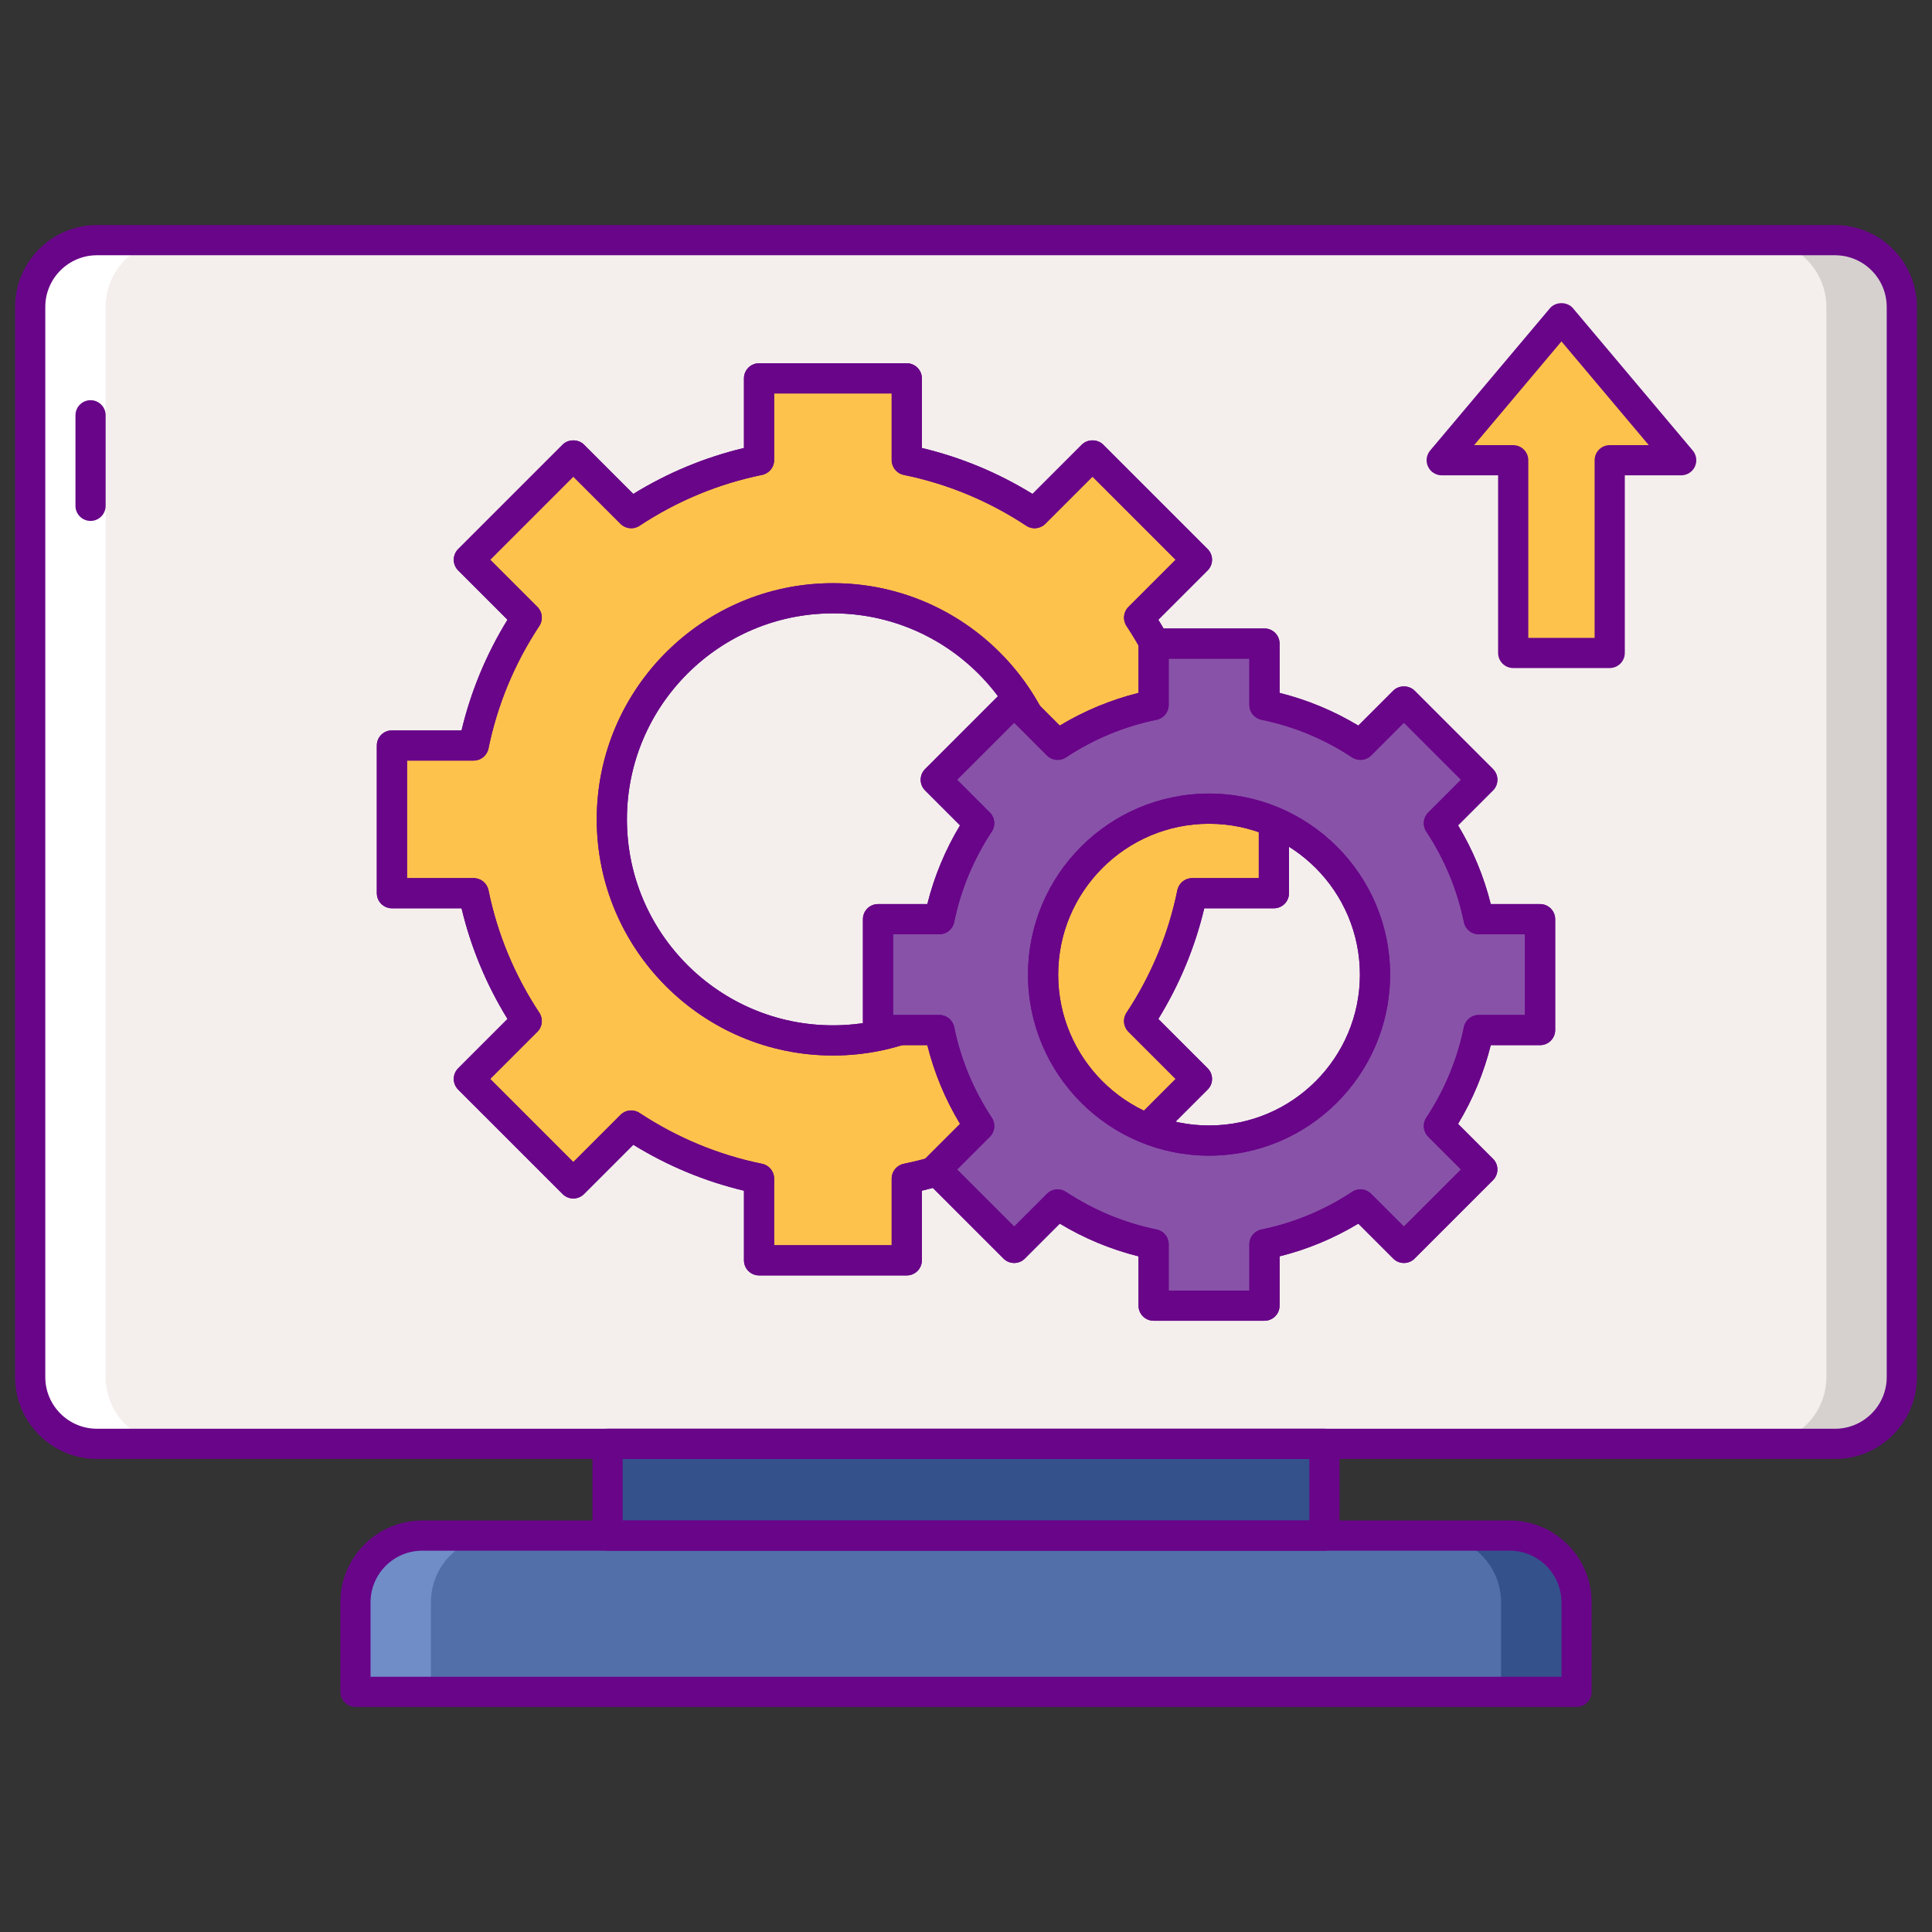 <svg id="Layer_1" enable-background="new 0 0 256 256" height="512" viewBox="0 0 256 256" width="512" xmlns="http://www.w3.org/2000/svg"><rect x="0" y="0" width="256" height="256" fill="#333333" stroke="none"/><g><g><path d="m243.15 191.318h-230.3c-4.888 0-8.85-3.962-8.85-8.85v-141.796c0-4.888 3.962-8.85 8.85-8.85h230.3c4.888 0 8.85 3.962 8.85 8.85v141.796c0 4.888-3.962 8.85-8.85 8.85z" fill="#f4efed"/></g><g><path d="m243.15 31.822h-10c4.888 0 8.85 3.962 8.85 8.85v141.796c0 4.888-3.962 8.85-8.85 8.85h10c4.888 0 8.85-3.962 8.85-8.85v-141.796c0-4.888-3.962-8.85-8.85-8.85z" fill="#d6d1cf"/></g><g><path d="m12.85 191.318h10c-4.888 0-8.85-3.962-8.85-8.85v-141.796c0-4.888 3.962-8.85 8.85-8.85h-10c-4.888 0-8.85 3.962-8.85 8.85v141.796c0 4.888 3.962 8.85 8.85 8.85z" fill="#fff"/></g><g><path d="m208.901 224.178h-161.802v-11.854c0-4.888 3.962-8.85 8.85-8.85h144.102c4.888 0 8.85 3.962 8.85 8.85z" fill="#526faa"/></g><g><path d="m200.051 203.474h-10c4.888 0 8.85 3.962 8.85 8.85v11.855h10v-11.855c0-4.888-3.962-8.85-8.85-8.85z" fill="#34518c"/></g><g><path d="m55.949 203.474h10c-4.888 0-8.85 3.962-8.85 8.85v11.855h-10v-11.855c0-4.888 3.962-8.85 8.85-8.85z" fill="#708dc8"/></g><g><path d="m80.503 191.318h94.993v12.156h-94.993z" fill="#34518c"/></g><g><path d="m12 69.026c-1.104 0-2-.896-2-2v-12c0-1.104.896-2 2-2s2 .896 2 2v12c0 1.104-.896 2-2 2z" fill="#690589"/></g><g><path d="m208.901 226.178h-161.802c-1.104 0-2-.896-2-2v-11.854c0-5.983 4.867-10.85 10.85-10.85h144.102c5.983 0 10.85 4.867 10.85 10.85v11.854c0 1.105-.896 2-2 2zm-159.802-4h157.802v-9.854c0-3.777-3.073-6.85-6.85-6.85h-144.102c-3.777 0-6.85 3.073-6.85 6.85z" fill="#690589"/></g><g><path d="m175.497 205.474h-94.994c-1.104 0-2-.896-2-2v-12.155c0-1.104.896-2 2-2h94.993c1.104 0 2 .896 2 2v12.155c.001 1.104-.895 2-1.999 2zm-92.994-4h90.993v-8.155h-90.993z" fill="#690589"/></g><g><path d="m243.15 193.318h-230.3c-5.983 0-10.85-4.867-10.85-10.85v-141.796c0-5.983 4.867-10.85 10.85-10.85h230.3c5.983 0 10.85 4.867 10.85 10.85v141.796c0 5.983-4.867 10.85-10.85 10.85zm-230.3-159.496c-3.777 0-6.85 3.073-6.85 6.85v141.796c0 3.777 3.073 6.85 6.85 6.85h230.3c3.777 0 6.85-3.073 6.85-6.85v-141.796c0-3.777-3.073-6.85-6.85-6.85z" fill="#690589"/></g><g><path d="m168.799 118.355v-19.574h-10.832c-1.258-6.152-3.687-11.876-7.032-16.941l7.67-7.669-13.841-13.841-7.669 7.67c-5.066-3.344-10.789-5.773-16.941-7.032v-10.834h-19.574v10.832c-6.153 1.258-11.876 3.687-16.941 7.032l-7.669-7.67-13.844 13.842 7.669 7.669c-3.344 5.066-5.773 10.789-7.032 16.941h-10.831v19.574h10.832c1.258 6.152 3.687 11.876 7.032 16.941l-7.669 7.67 13.841 13.841 7.669-7.669c5.066 3.344 10.789 5.773 16.941 7.032v10.832h19.574v-10.832c6.152-1.258 11.876-3.688 16.942-7.032l7.669 7.669 13.841-13.841-7.67-7.67c3.344-5.066 5.773-10.789 7.032-16.941h10.833zm-58.434 19.506c-16.178 0-29.294-13.115-29.294-29.294 0-16.178 13.116-29.294 29.294-29.294 16.179 0 29.294 13.115 29.294 29.294s-13.115 29.294-29.294 29.294z" fill="#fcc24c"/></g><g><path d="m168.799 118.355v-19.574h-10.832c-1.258-6.152-3.687-11.876-7.032-16.941l7.67-7.669-13.841-13.841-7.669 7.67c-5.066-3.344-10.789-5.773-16.941-7.032v-10.834h-19.574v10.832c-6.153 1.258-11.876 3.687-16.941 7.032l-7.669-7.67-13.844 13.842 7.669 7.669c-3.344 5.066-5.773 10.789-7.032 16.941h-10.831v19.574h10.832c1.258 6.152 3.687 11.876 7.032 16.941l-7.669 7.67 13.841 13.841 7.669-7.669c5.066 3.344 10.789 5.773 16.941 7.032v10.832h19.574v-10.832c6.152-1.258 11.876-3.688 16.942-7.032l7.669 7.669 13.841-13.841-7.67-7.67c3.344-5.066 5.773-10.789 7.032-16.941h10.833zm-58.434 19.506c-16.178 0-29.294-13.115-29.294-29.294 0-16.178 13.116-29.294 29.294-29.294 16.179 0 29.294 13.115 29.294 29.294s-13.115 29.294-29.294 29.294z" fill="#fcc24c"/></g><g><path d="m120.153 169.001h-19.574c-1.104 0-2-.896-2-2v-9.227c-5.18-1.236-10.099-3.278-14.663-6.087l-6.534 6.534c-.375.375-.884.586-1.414.586-.53 0-1.039-.211-1.414-.586l-13.842-13.841c-.781-.781-.781-2.047 0-2.828l6.534-6.534c-2.81-4.565-4.852-9.484-6.088-14.663h-9.227c-1.104 0-2-.896-2-2v-19.575c0-1.104.896-2 2-2h9.227c1.236-5.179 3.278-10.098 6.087-14.662l-6.534-6.534c-.781-.781-.781-2.047 0-2.828l13.841-13.841c.75-.75 2.078-.75 2.828 0l6.534 6.534c4.564-2.81 9.483-4.852 14.663-6.087v-9.227c0-1.104.896-2 2-2h19.574c1.104 0 2 .896 2 2v9.227c5.18 1.236 10.098 3.278 14.663 6.087l6.534-6.534c.75-.75 2.078-.751 2.828 0l13.842 13.841c.375.375.586.884.586 1.414s-.211 1.039-.586 1.414l-6.534 6.534c2.81 4.564 4.852 9.482 6.087 14.662h9.227c1.104 0 2 .896 2 2v19.575c0 1.104-.896 2-2 2h-9.227c-1.236 5.18-3.278 10.098-6.087 14.663l6.534 6.534c.375.375.586.884.586 1.414s-.211 1.039-.586 1.414l-13.842 13.841c-.375.375-.884.586-1.414.586-.53 0-1.039-.211-1.414-.586l-6.534-6.534c-4.564 2.81-9.483 4.852-14.663 6.087v9.227c.002 1.104-.894 2-1.998 2zm-17.574-4h15.574v-8.832c0-.95.668-1.769 1.599-1.959 5.797-1.186 11.261-3.454 16.24-6.741.793-.523 1.844-.417 2.516.255l6.255 6.255 11.013-11.013-6.255-6.255c-.672-.671-.778-1.723-.255-2.516 3.288-4.979 5.556-10.443 6.741-16.24.19-.931 1.009-1.599 1.959-1.599h8.832v-15.576h-8.832c-.95 0-1.769-.668-1.959-1.599-1.186-5.797-3.454-11.261-6.741-16.24-.523-.793-.417-1.845.255-2.516l6.255-6.255-11.013-11.013-6.255 6.255c-.672.672-1.724.779-2.516.255-4.979-3.287-10.443-5.555-16.24-6.741-.931-.19-1.599-1.009-1.599-1.959v-8.832h-15.574v8.832c0 .95-.668 1.769-1.599 1.959-5.797 1.186-11.261 3.454-16.241 6.741-.792.525-1.844.418-2.516-.255l-6.255-6.255-11.013 11.013 6.255 6.255c.672.671.778 1.723.255 2.516-3.288 4.979-5.556 10.443-6.741 16.24-.19.931-1.009 1.599-1.959 1.599h-8.832v15.575h8.832c.95 0 1.769.668 1.959 1.599 1.186 5.796 3.454 11.26 6.741 16.24.523.793.417 1.845-.255 2.516l-6.255 6.255 11.012 11.013 6.255-6.255c.671-.673 1.723-.779 2.516-.255 4.979 3.287 10.444 5.555 16.241 6.741.931.19 1.599 1.009 1.599 1.959v8.833zm7.786-25.14c-17.255 0-31.293-14.038-31.293-31.293s14.038-31.294 31.293-31.294 31.294 14.039 31.294 31.294-14.038 31.293-31.294 31.293zm0-58.587c-15.05 0-27.293 12.244-27.293 27.294s12.244 27.293 27.293 27.293 27.294-12.244 27.294-27.293-12.244-27.294-27.294-27.294z" fill="#690589"/></g><g><path d="m120.153 169.001h-19.574c-1.104 0-2-.896-2-2v-9.227c-5.18-1.236-10.099-3.278-14.663-6.087l-6.534 6.534c-.375.375-.884.586-1.414.586-.53 0-1.039-.211-1.414-.586l-13.842-13.841c-.781-.781-.781-2.047 0-2.828l6.534-6.534c-2.81-4.565-4.852-9.484-6.088-14.663h-9.227c-1.104 0-2-.896-2-2v-19.575c0-1.104.896-2 2-2h9.227c1.236-5.179 3.278-10.098 6.087-14.662l-6.534-6.534c-.781-.781-.781-2.047 0-2.828l13.841-13.841c.75-.75 2.078-.75 2.828 0l6.534 6.534c4.564-2.81 9.483-4.852 14.663-6.087v-9.227c0-1.104.896-2 2-2h19.574c1.104 0 2 .896 2 2v9.227c5.18 1.236 10.098 3.278 14.663 6.087l6.534-6.534c.75-.75 2.078-.751 2.828 0l13.842 13.841c.375.375.586.884.586 1.414s-.211 1.039-.586 1.414l-6.534 6.534c2.81 4.564 4.852 9.482 6.087 14.662h9.227c1.104 0 2 .896 2 2v19.575c0 1.104-.896 2-2 2h-9.227c-1.236 5.18-3.278 10.098-6.087 14.663l6.534 6.534c.375.375.586.884.586 1.414s-.211 1.039-.586 1.414l-13.842 13.841c-.375.375-.884.586-1.414.586-.53 0-1.039-.211-1.414-.586l-6.534-6.534c-4.564 2.81-9.483 4.852-14.663 6.087v9.227c.002 1.104-.894 2-1.998 2zm-17.574-4h15.574v-8.832c0-.95.668-1.769 1.599-1.959 5.797-1.186 11.261-3.454 16.24-6.741.793-.523 1.844-.417 2.516.255l6.255 6.255 11.013-11.013-6.255-6.255c-.672-.671-.778-1.723-.255-2.516 3.288-4.979 5.556-10.443 6.741-16.24.19-.931 1.009-1.599 1.959-1.599h8.832v-15.576h-8.832c-.95 0-1.769-.668-1.959-1.599-1.186-5.797-3.454-11.261-6.741-16.24-.523-.793-.417-1.845.255-2.516l6.255-6.255-11.013-11.013-6.255 6.255c-.672.672-1.724.779-2.516.255-4.979-3.287-10.443-5.555-16.24-6.741-.931-.19-1.599-1.009-1.599-1.959v-8.832h-15.574v8.832c0 .95-.668 1.769-1.599 1.959-5.797 1.186-11.261 3.454-16.241 6.741-.792.525-1.844.418-2.516-.255l-6.255-6.255-11.013 11.013 6.255 6.255c.672.671.778 1.723.255 2.516-3.288 4.979-5.556 10.443-6.741 16.24-.19.931-1.009 1.599-1.959 1.599h-8.832v15.575h8.832c.95 0 1.769.668 1.959 1.599 1.186 5.796 3.454 11.26 6.741 16.24.523.793.417 1.845-.255 2.516l-6.255 6.255 11.012 11.013 6.255-6.255c.671-.673 1.723-.779 2.516-.255 4.979 3.287 10.444 5.555 16.241 6.741.931.19 1.599 1.009 1.599 1.959v8.833zm7.786-25.14c-17.255 0-31.293-14.038-31.293-31.293s14.038-31.294 31.293-31.294 31.294 14.039 31.294 31.294-14.038 31.293-31.294 31.293zm0-58.587c-15.05 0-27.293 12.244-27.293 27.294s12.244 27.293 27.293 27.293 27.294-12.244 27.294-27.293-12.244-27.294-27.294-27.294z" fill="#690589"/></g><g><path d="m204.068 136.489v-14.694h-8.131c-.945-4.618-2.768-8.915-5.278-12.717l5.757-5.757-10.39-10.39-5.757 5.757c-3.803-2.51-8.099-4.334-12.717-5.278v-8.131h-14.694v8.131c-4.618.945-8.914 2.768-12.717 5.278l-5.757-5.757-10.39 10.39 5.757 5.757c-2.51 3.803-4.334 8.099-5.278 12.717h-8.131v14.694h8.131c.945 4.618 2.768 8.915 5.278 12.717l-5.757 5.757 10.39 10.39 5.757-5.757c3.803 2.51 8.099 4.334 12.717 5.278v8.131h14.694v-8.131c4.618-.945 8.915-2.768 12.717-5.278l5.757 5.757 10.39-10.39-5.757-5.757c2.51-3.803 4.334-8.099 5.278-12.717zm-43.864 14.643c-12.144 0-21.989-9.845-21.989-21.99 0-12.144 9.845-21.989 21.989-21.989 12.145 0 21.99 9.845 21.99 21.989 0 12.145-9.845 21.99-21.99 21.99z" fill="#8852a8"/></g><g><path d="m167.551 175.006h-14.693c-1.104 0-2-.896-2-2v-6.535c-3.671-.916-7.168-2.368-10.433-4.332l-4.628 4.628c-.78.781-2.048.781-2.828 0l-10.39-10.39c-.781-.781-.781-2.047 0-2.828l4.628-4.628c-1.963-3.263-3.415-6.76-4.332-10.433h-6.534c-1.104 0-2-.896-2-2v-14.693c0-1.104.896-2 2-2h6.534c.917-3.672 2.368-7.169 4.332-10.432l-4.628-4.628c-.375-.375-.586-.884-.586-1.414s.21-1.039.586-1.414l10.39-10.391c.75-.75 2.078-.75 2.828 0l4.628 4.628c3.263-1.963 6.76-3.415 10.433-4.332v-6.535c0-1.104.896-2 2-2h14.693c1.104 0 2 .896 2 2v6.535c3.672.917 7.169 2.368 10.433 4.332l4.628-4.628c.75-.75 2.078-.75 2.828 0l10.39 10.391c.375.375.586.884.586 1.414s-.211 1.039-.586 1.414l-4.628 4.628c1.963 3.263 3.415 6.76 4.332 10.432h6.535c1.104 0 2 .896 2 2v14.693c0 1.104-.896 2-2 2h-6.535c-.917 3.673-2.368 7.17-4.332 10.433l4.628 4.628c.781.781.781 2.047 0 2.828l-10.39 10.39c-.78.781-2.048.781-2.828 0l-4.628-4.628c-3.264 1.964-6.761 3.416-10.433 4.332v6.535c0 1.104-.896 2-2 2zm-12.694-4h10.693v-6.131c0-.95.668-1.769 1.6-1.959 4.287-.876 8.33-2.555 12.016-4.988.794-.523 1.846-.417 2.516.255l4.343 4.343 7.562-7.562-4.343-4.343c-.672-.671-.778-1.723-.255-2.516 2.432-3.684 4.11-7.727 4.988-12.016.19-.931 1.009-1.599 1.959-1.599h6.131v-10.693h-6.131c-.95 0-1.769-.668-1.959-1.599-.877-4.289-2.556-8.332-4.988-12.016-.523-.793-.417-1.845.255-2.516l4.343-4.343-7.562-7.562-4.343 4.343c-.671.672-1.723.779-2.516.255-3.685-2.432-7.728-4.11-12.016-4.988-.931-.19-1.599-1.009-1.599-1.959v-6.131h-10.693v6.131c0 .95-.668 1.769-1.599 1.959-4.289.877-8.332 2.556-12.016 4.988-.792.524-1.844.418-2.516-.255l-4.343-4.343-7.562 7.562 4.343 4.343c.672.671.778 1.723.255 2.516-2.432 3.685-4.11 7.728-4.988 12.016-.19.931-1.009 1.599-1.959 1.599h-6.131v10.693h6.131c.95 0 1.769.668 1.959 1.599.877 4.289 2.556 8.332 4.988 12.016.523.793.417 1.845-.255 2.516l-4.343 4.343 7.562 7.562 4.343-4.343c.671-.672 1.723-.779 2.516-.255 3.686 2.433 7.729 4.111 12.016 4.988.931.19 1.6 1.009 1.6 1.959v6.131zm5.347-17.874c-13.228 0-23.989-10.762-23.989-23.99s10.762-23.989 23.989-23.989c13.228 0 23.99 10.762 23.99 23.989 0 13.228-10.762 23.99-23.99 23.99zm0-43.979c-11.022 0-19.989 8.967-19.989 19.989s8.967 19.99 19.989 19.99 19.99-8.967 19.99-19.99c0-11.022-8.967-19.989-19.99-19.989z" fill="#690589"/></g><g><path d="m167.551 175.006h-14.693c-1.104 0-2-.896-2-2v-6.535c-3.671-.916-7.168-2.368-10.433-4.332l-4.628 4.628c-.78.781-2.048.781-2.828 0l-10.39-10.39c-.781-.781-.781-2.047 0-2.828l4.628-4.628c-1.963-3.263-3.415-6.76-4.332-10.433h-6.534c-1.104 0-2-.896-2-2v-14.693c0-1.104.896-2 2-2h6.534c.917-3.672 2.368-7.169 4.332-10.432l-4.628-4.628c-.375-.375-.586-.884-.586-1.414s.21-1.039.586-1.414l10.39-10.391c.75-.75 2.078-.75 2.828 0l4.628 4.628c3.263-1.963 6.76-3.415 10.433-4.332v-6.535c0-1.104.896-2 2-2h14.693c1.104 0 2 .896 2 2v6.535c3.672.917 7.169 2.368 10.433 4.332l4.628-4.628c.75-.75 2.078-.75 2.828 0l10.39 10.391c.375.375.586.884.586 1.414s-.211 1.039-.586 1.414l-4.628 4.628c1.963 3.263 3.415 6.76 4.332 10.432h6.535c1.104 0 2 .896 2 2v14.693c0 1.104-.896 2-2 2h-6.535c-.917 3.673-2.368 7.17-4.332 10.433l4.628 4.628c.781.781.781 2.047 0 2.828l-10.39 10.39c-.78.781-2.048.781-2.828 0l-4.628-4.628c-3.264 1.964-6.761 3.416-10.433 4.332v6.535c0 1.104-.896 2-2 2zm-12.694-4h10.693v-6.131c0-.95.668-1.769 1.6-1.959 4.287-.876 8.33-2.555 12.016-4.988.794-.523 1.846-.417 2.516.255l4.343 4.343 7.562-7.562-4.343-4.343c-.672-.671-.778-1.723-.255-2.516 2.432-3.684 4.11-7.727 4.988-12.016.19-.931 1.009-1.599 1.959-1.599h6.131v-10.693h-6.131c-.95 0-1.769-.668-1.959-1.599-.877-4.289-2.556-8.332-4.988-12.016-.523-.793-.417-1.845.255-2.516l4.343-4.343-7.562-7.562-4.343 4.343c-.671.672-1.723.779-2.516.255-3.685-2.432-7.728-4.11-12.016-4.988-.931-.19-1.599-1.009-1.599-1.959v-6.131h-10.693v6.131c0 .95-.668 1.769-1.599 1.959-4.289.877-8.332 2.556-12.016 4.988-.792.524-1.844.418-2.516-.255l-4.343-4.343-7.562 7.562 4.343 4.343c.672.671.778 1.723.255 2.516-2.432 3.685-4.11 7.728-4.988 12.016-.19.931-1.009 1.599-1.959 1.599h-6.131v10.693h6.131c.95 0 1.769.668 1.959 1.599.877 4.289 2.556 8.332 4.988 12.016.523.793.417 1.845-.255 2.516l-4.343 4.343 7.562 7.562 4.343-4.343c.671-.672 1.723-.779 2.516-.255 3.686 2.433 7.729 4.111 12.016 4.988.931.19 1.6 1.009 1.6 1.959v6.131zm5.347-17.874c-13.228 0-23.989-10.762-23.989-23.99s10.762-23.989 23.989-23.989c13.228 0 23.99 10.762 23.99 23.989 0 13.228-10.762 23.99-23.99 23.99zm0-43.979c-11.022 0-19.989 8.967-19.989 19.989s8.967 19.99 19.989 19.99 19.99-8.967 19.99-19.99c0-11.022-8.967-19.989-19.99-19.989z" fill="#690589"/></g><g><path d="m222.769 60.983-7.934-9.424-7.934-9.425-7.934 9.425-7.935 9.424h9.475v25.537h12.787v-25.537z" fill="#fcc24c"/></g><g><path d="m213.294 88.52h-12.787c-1.104 0-2-.896-2-2v-23.537h-7.475c-.778 0-1.485-.451-1.813-1.156s-.217-1.537.284-2.132l15.868-18.849c.761-.902 2.3-.902 3.061 0l15.868 18.849c.501.595.612 1.427.284 2.132s-1.036 1.156-1.813 1.156h-7.475v23.537c-.002 1.105-.897 2-2.002 2zm-10.787-4h8.787v-23.537c0-1.104.896-2 2-2h5.177l-11.57-13.744-11.57 13.744h5.177c1.104 0 2 .896 2 2v23.537z" fill="#690589"/></g></g></svg>